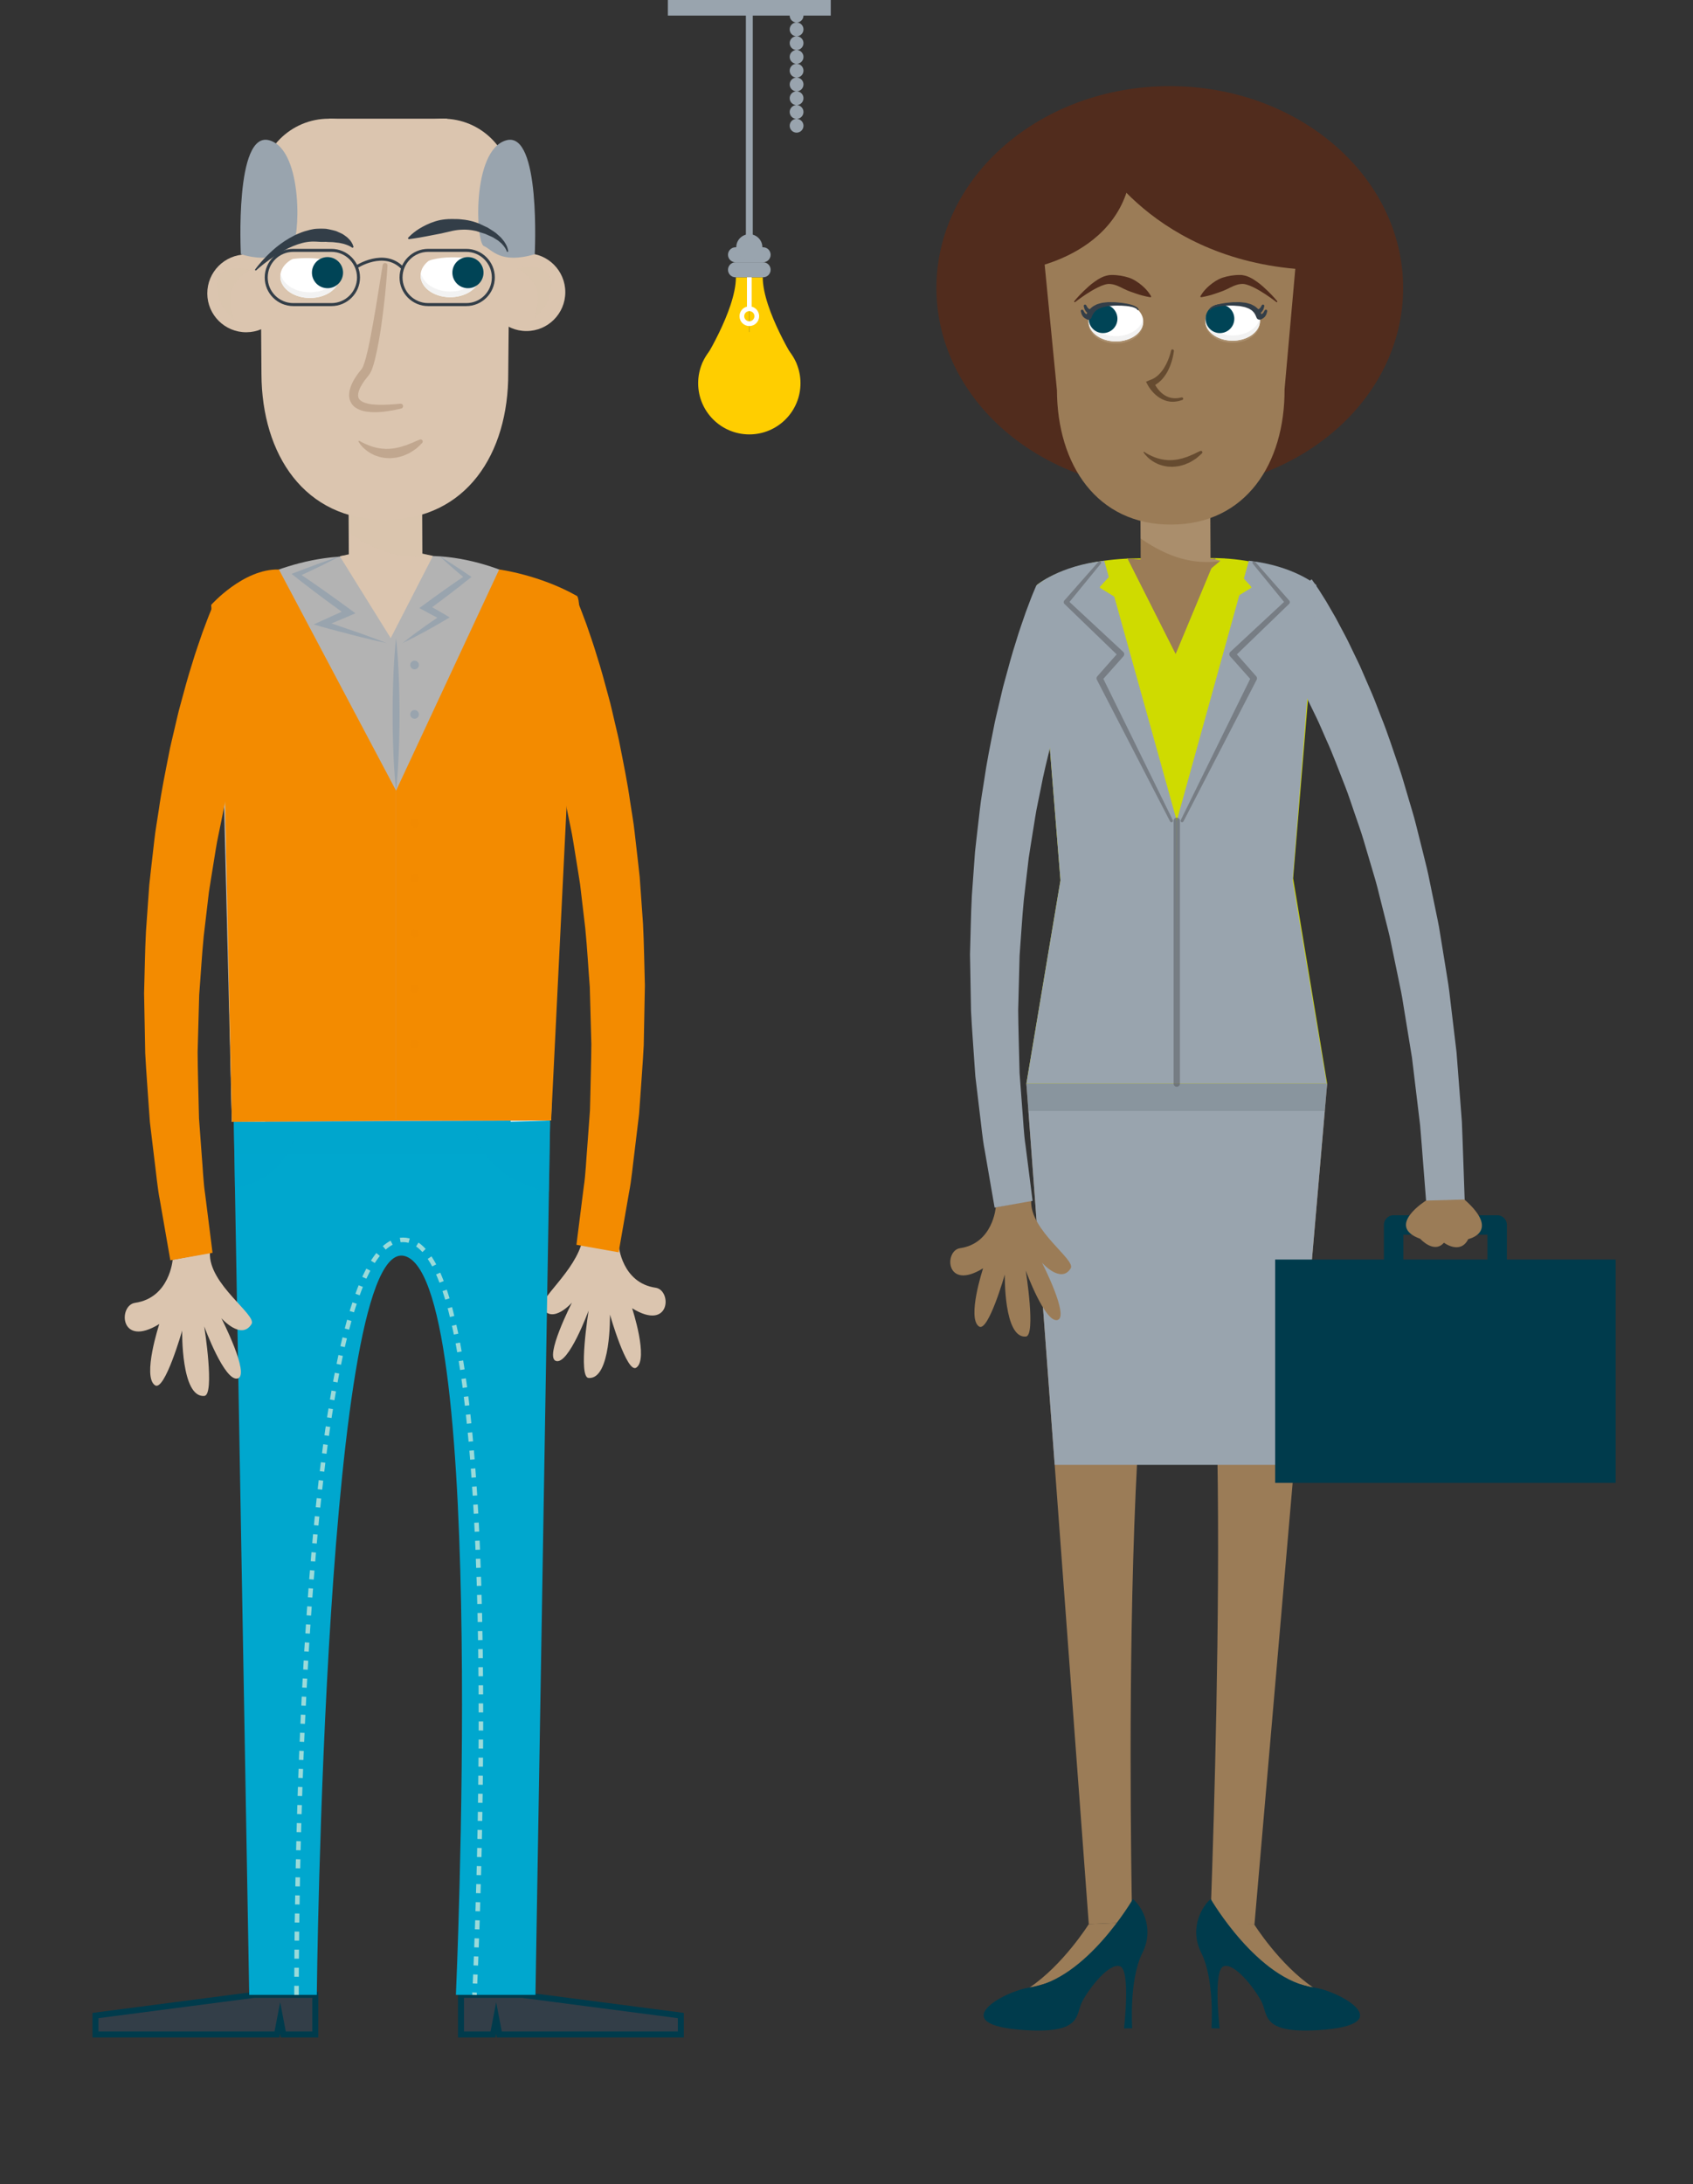 <?xml version="1.0" encoding="utf-8"?>
<!-- Generator: Adobe Illustrator 16.0.0, SVG Export Plug-In . SVG Version: 6.00 Build 0)  -->
<!DOCTYPE svg PUBLIC "-//W3C//DTD SVG 1.1//EN" "http://www.w3.org/Graphics/SVG/1.1/DTD/svg11.dtd">
<svg version="1.1" id="Layer_1" xmlns="http://www.w3.org/2000/svg" xmlns:xlink="http://www.w3.org/1999/xlink" x="0px" y="0px"
	 width="245.987px" height="317.259px" viewBox="0 0 245.987 317.259" enable-background="new 0 0 245.987 317.259"
	 xml:space="preserve">
<rect x="0" y="0" width="245.987" height="317.259" fill="#333333" stroke="none"/>
<path fill="#9B7C57" d="M158.197,279.482l-9.067-122.091h43.703L182.27,279.519h-6.429c0,0,3.97-98.749-2.886-101.835
	c-10.871-5.212-8.451,101.523-8.451,101.523L158.197,279.482z"/>
<polygon fill="#99A4AE" points="188.042,212.771 192.832,157.392 149.129,157.392 153.242,212.771 "/>
<polygon opacity="0.15" fill="#333E48" points="192.708,161.367 192.804,156.836 149.16,156.836 149.261,161.367 "/>
<g>
	<path fill="#CFDB00" d="M192.832,157.392l-4.943-29.821l3.489-42.024c0,0-5.45-4.537-15.575-4.494l-10.439,0.046
		c-10.126,0.043-14.734,3.887-14.734,3.887l3.451,42.883l-4.952,29.524H192.832z"/>
</g>
<path fill="#9B7C57" d="M144.682,175.351c0,0-0.394,5.249-5.185,5.947c-2.361,0.342-2.134,6.298,3.343,2.921
	c0,0-2.388,7.259-0.589,8.452c1.339,0.888,3.744-7.548,3.744-7.548s-0.178,9.293,3.055,9.013c1.494-0.129-0.013-9.591-0.013-9.591
	s2.828,7.719,4.633,7.179c1.719-0.515-2.264-8.309-2.264-8.309s2.743,3.11,4.159,0.812c0.784-1.275-5.95-5.489-5.739-9.844
	L144.682,175.351z"/>
<g>
	<path fill="#99A4AE" d="M159.234,89.053c0,0-0.137,0.29-0.395,0.834c-0.232,0.476-0.588,1.331-1.039,2.379
		c-0.417,1.085-0.968,2.378-1.499,3.928c-0.572,1.527-1.135,3.291-1.748,5.22c-0.327,0.956-0.577,1.986-0.886,3.034
		c-0.286,1.056-0.633,2.133-0.888,3.271c-0.551,2.264-1.16,4.647-1.625,7.154c-0.24,1.252-0.542,2.514-0.742,3.812
		c-0.208,1.297-0.418,2.61-0.631,3.934c-0.104,0.663-0.208,1.328-0.312,1.995c-0.078,0.672-0.157,1.345-0.235,2.019
		c-0.158,1.351-0.316,2.706-0.474,4.062c-0.265,2.717-0.408,5.446-0.617,8.131c-0.07,2.692-0.139,5.343-0.205,7.907
		c0.019,2.566,0.111,5.049,0.158,7.406c0.016,0.589,0.03,1.17,0.046,1.742c0.043,0.571,0.085,1.134,0.127,1.687
		c0.083,1.106,0.163,2.176,0.24,3.202c0.175,2.051,0.239,3.943,0.497,5.599c0.212,1.661,0.397,3.11,0.549,4.303
		c0.304,2.389,0.478,3.753,0.478,3.753l-5.52,0.979c0,0-0.241-1.397-0.664-3.842c-0.211-1.224-0.467-2.71-0.762-4.414
		c-0.339-1.699-0.495-3.647-0.769-5.761c-0.126-1.058-0.258-2.16-0.394-3.302c-0.068-0.571-0.137-1.151-0.207-1.741
		c-0.042-0.592-0.085-1.193-0.128-1.802c-0.158-2.438-0.366-5.012-0.502-7.678c-0.049-2.672-0.099-5.433-0.149-8.237
		c0.091-2.805,0.117-5.661,0.269-8.514c0.103-1.425,0.206-2.851,0.308-4.27c0.052-0.711,0.103-1.42,0.154-2.127
		c0.079-0.704,0.157-1.406,0.235-2.106c0.161-1.399,0.322-2.789,0.48-4.161c0.152-1.374,0.408-2.718,0.603-4.048
		c0.376-2.663,0.906-5.213,1.385-7.637c0.219-1.217,0.534-2.381,0.79-3.518c0.279-1.132,0.499-2.235,0.802-3.277
		c0.563-2.093,1.086-4.013,1.632-5.701c0.5-1.694,1.045-3.162,1.455-4.376c0.46-1.22,0.801-2.154,1.108-2.872
		c0.275-0.651,0.421-0.999,0.421-0.999L159.234,89.053z"/>
</g>
<g>
	<path fill="#99A4AE" d="M190.583,84.145c0,0,0.23,0.331,0.664,0.952c0.113,0.167,0.239,0.354,0.378,0.559
		c0.12,0.19,0.25,0.397,0.391,0.621c0.273,0.447,0.624,0.962,0.945,1.539c0.334,0.577,0.704,1.216,1.105,1.91
		c0.373,0.701,0.776,1.459,1.207,2.269c0.443,0.806,0.854,1.681,1.296,2.6c0.43,0.923,0.937,1.875,1.361,2.902
		c0.442,1.02,0.903,2.083,1.381,3.183c0.476,1.1,0.89,2.261,1.358,3.44c0.96,2.353,1.76,4.895,2.662,7.498
		c0.449,1.303,0.803,2.654,1.217,4.007c0.387,1.359,0.837,2.721,1.181,4.118c0.35,1.396,0.703,2.802,1.057,4.215
		c0.363,1.409,0.71,2.827,0.983,4.26c0.294,1.428,0.589,2.855,0.882,4.277c0.143,0.711,0.301,1.418,0.429,2.128
		c0.116,0.712,0.232,1.421,0.347,2.128c0.23,1.413,0.458,2.814,0.683,4.199c0.235,1.384,0.449,2.752,0.589,4.105
		c0.322,2.701,0.634,5.312,0.93,7.789c0.191,2.482,0.372,4.829,0.539,6.995c0.083,1.083,0.163,2.12,0.238,3.106
		c0.038,0.988,0.074,1.926,0.108,2.807c0.062,1.761,0.115,3.296,0.16,4.56c0.088,2.527,0.139,3.971,0.139,3.971l-5.602,0.2
		c0,0-0.11-1.41-0.304-3.878c-0.096-1.233-0.213-2.731-0.348-4.449c-0.07-0.858-0.145-1.771-0.224-2.733
		c-0.115-0.959-0.237-1.967-0.363-3.018c-0.253-2.102-0.527-4.378-0.817-6.785c-0.391-2.39-0.802-4.909-1.229-7.516
		c-0.191-1.307-0.456-2.621-0.742-3.947c-0.275-1.328-0.553-2.672-0.834-4.026c-0.141-0.677-0.281-1.356-0.421-2.038
		c-0.153-0.679-0.336-1.352-0.502-2.03c-0.341-1.354-0.683-2.714-1.025-4.073c-0.32-1.365-0.712-2.709-1.119-4.041
		c-0.396-1.335-0.791-2.665-1.182-3.984c-0.385-1.32-0.872-2.593-1.294-3.87c-0.449-1.268-0.838-2.54-1.317-3.752
		c-0.961-2.422-1.816-4.795-2.812-6.953c-0.486-1.084-0.919-2.16-1.407-3.161c-0.487-1.002-0.957-1.969-1.408-2.897
		c-0.434-0.939-0.936-1.781-1.366-2.613c-0.441-0.824-0.852-1.611-1.282-2.314c-0.418-0.711-0.81-1.377-1.171-1.993
		c-0.379-0.594-0.728-1.14-1.042-1.633c-0.309-0.504-0.61-0.898-0.858-1.271c-0.125-0.183-0.242-0.351-0.348-0.506
		c-0.098-0.132-0.188-0.251-0.267-0.358c-0.29-0.398-0.542-0.711-0.542-0.711L190.583,84.145z"/>
</g>
<path fill="#99A4AE" d="M160.445,81.445l10.536,37.776l0.029,38.17h-21.88l4.952-29.524l-3.451-42.883
	C150.63,84.984,153.876,82.188,160.445,81.445z"/>
<path fill="#99A4AE" d="M181.452,81.445l-10.471,37.776l-0.094,38.17h21.88l-4.951-29.524l3.451-42.883
	C191.266,84.984,188.02,82.188,181.452,81.445z"/>
<line opacity="0.5" fill="none" stroke="#55565A" stroke-width="0.92" stroke-linecap="round" stroke-linejoin="round" stroke-miterlimit="10" x1="170.98" y1="119.222" x2="170.98" y2="157.392"/>
<polygon fill="#9B7C57" points="163.792,81.105 170.812,95.023 176.612,81.105 170.812,81.715 "/>
<polygon fill="#CFDB00" points="163.792,81.105 159.775,85.331 166.212,89.093 164.405,90.033 170.812,95.023 "/>
<path fill="none" stroke="#CFDB00" stroke-width="0.434" stroke-linecap="round" stroke-linejoin="round" stroke-miterlimit="10" d="
	M163.374,81.797c-0.022-0.045-0.034-0.068-0.034-0.068l-3.27,3.539l6.143,3.825l-1.808,0.94l5.56,4.511"/>
<polygon fill="#CFDB00" points="177.831,81.105 181.847,85.331 175.41,89.093 177.218,90.033 170.812,95.023 "/>
<path fill="none" stroke="#CFDB00" stroke-width="0.434" stroke-linecap="round" stroke-linejoin="round" stroke-miterlimit="10" d="
	M178.249,81.797c0.022-0.045,0.034-0.068,0.034-0.068l3.271,3.539l-6.144,3.825l1.808,0.94l-5.56,4.511"/>
<g opacity="0.5">
	<path fill="#55565A" d="M159.941,81.869l-4.763,5.826l-0.027-0.488l8.051,7.482c0.182,0.169,0.192,0.454,0.028,0.64l-3.116,3.502
		l0.065-0.503l10.222,20.796c0.053,0.107,0.008,0.237-0.099,0.29c-0.106,0.053-0.234,0.01-0.289-0.095l-10.642-20.585
		c-0.087-0.167-0.057-0.365,0.061-0.499l0.004-0.004l3.104-3.514l0.028,0.64l-7.906-7.635l-0.007-0.007
		c-0.134-0.13-0.142-0.342-0.02-0.48l4.974-5.647c0.079-0.09,0.216-0.098,0.306-0.02C160.004,81.646,160.015,81.779,159.941,81.869z
		"/>
</g>
<g opacity="0.5">
	<path fill="#55565A" d="M182.351,81.588l4.975,5.647c0.123,0.14,0.114,0.352-0.019,0.48l-0.008,0.007l-7.906,7.635l0.028-0.64
		l3.104,3.514l0.003,0.004c0.125,0.142,0.143,0.341,0.062,0.499l-10.643,20.585c-0.055,0.106-0.186,0.147-0.292,0.093
		c-0.105-0.055-0.146-0.183-0.095-0.288l10.222-20.796l0.065,0.503l-3.116-3.502c-0.167-0.185-0.151-0.471,0.028-0.64l8.051-7.482
		l-0.026,0.488l-4.763-5.826c-0.076-0.093-0.062-0.229,0.031-0.306C182.142,81.49,182.274,81.501,182.351,81.588z"/>
</g>
<path fill="#9B7C57" d="M158.197,279.482c0,0-3.701,5.906-8.607,9.208c0,0,11.976-2.284,14.914-9.483L158.197,279.482z"/>
<path fill="#003B4C" d="M164.605,275.838c0,0-6.782,11.721-15.016,12.853c-3.683,0.507-12.606,5.429-0.653,6.183
	c8.442,0.531,7.282-2.261,8.337-4.219c1.055-1.959,3.917-5.622,5.474-5.046c1.557,0.575,0.572,9.02,0.572,9.02l1.184-0.029
	c0,0-0.484-7.011,1.474-10.928C167.937,279.753,165.51,276.507,164.605,275.838z"/>
<path fill="#9B7C57" d="M182.208,279.482c0,0,3.701,5.906,8.607,9.208c0,0-11.975-2.284-14.914-9.483L182.208,279.482z"/>
<path fill="#003B4C" d="M175.921,275.838c0,0,6.783,11.721,15.017,12.853c3.683,0.507,12.606,5.429,0.653,6.183
	c-8.442,0.531-7.282-2.261-8.337-4.219c-1.055-1.959-3.918-5.622-5.475-5.046c-1.557,0.575-0.572,9.02-0.572,9.02l-1.184-0.029
	c0,0,0.484-7.011-1.474-10.928C172.59,279.753,175.017,276.507,175.921,275.838z"/>
<rect x="185.275" y="182.948" fill="#003B4C" width="49.472" height="32.437"/>
<rect x="202.49" y="177.924" fill="none" stroke="#003B4C" stroke-width="2.825" stroke-linejoin="round" stroke-miterlimit="10" width="15.044" height="9.023"/>
<path fill="#9B7C57" d="M207.191,174.383c0,0-5.94,3.706-0.841,5.55c0,0,2.003,2.233,3.45,0.57c0,0,2.375,1.789,3.532-0.525
	c0,0,4.816-1.021-0.555-5.749L207.191,174.383z"/>
<ellipse fill="#512C1D" cx="169.965" cy="41.829" rx="33.906" ry="29.317"/>
<path fill="#9B7C57" d="M167.747,84.112c0.884-0.772,2.077-1.265,3.59-1.265c1.292,0,2.351,0.361,3.184,0.946l2.811-2.351
	l-1.453-0.315l-0.054-12.579l-10.12,5.354l0.032,7.321l-1.238,0.276L167.747,84.112z"/>
<path opacity="0.25" fill="#DBC5AF" d="M165.819,78.286c3.944,2.669,7.478,3.754,11.5,3.214l0.013-0.057l-1.453-0.315l-0.054-12.579
	l-10.12,5.354l0.02,4.324C165.758,78.248,165.787,78.263,165.819,78.286z"/>
<path fill="#9B7C57" d="M150.373,24.021l3.196,32.652c0.044,10.822,5.801,19.57,16.622,19.523
	c10.816-0.046,16.498-8.845,16.452-19.664l2.915-32.68L150.373,24.021z"/>
<g>
	<path fill="#333E48" d="M159.197,45.726c0,0-0.035,0.004-0.095,0.01c-0.077,0.009-0.181,0.013-0.29,0.003
		c-0.223-0.011-0.54-0.086-0.791-0.277c-0.127-0.096-0.24-0.197-0.305-0.324c-0.079-0.116-0.143-0.224-0.161-0.326
		c-0.053-0.195-0.087-0.326-0.087-0.326c-0.028-0.104,0.033-0.209,0.136-0.237c0.085-0.022,0.175,0.017,0.217,0.09l0.028,0.049
		c0,0,0.051,0.089,0.128,0.223c0.028,0.073,0.093,0.126,0.156,0.181c0.053,0.067,0.134,0.099,0.208,0.129
		c0.149,0.061,0.319,0.056,0.447,0.026c0.067-0.011,0.109-0.027,0.135-0.038c0.041-0.015,0.063-0.022,0.063-0.022l0.016-0.006
		c0.228-0.083,0.479,0.035,0.562,0.263c0.082,0.228-0.035,0.479-0.263,0.562C159.269,45.715,159.231,45.723,159.197,45.726z"/>
</g>
<g>
	<path fill="#333E48" d="M158.772,46.467c0,0-0.034,0.003-0.094,0.009c-0.076,0.009-0.18,0.013-0.29,0.003
		c-0.223-0.011-0.54-0.086-0.791-0.277c-0.127-0.096-0.24-0.197-0.305-0.324c-0.079-0.116-0.144-0.224-0.16-0.326
		c-0.053-0.195-0.088-0.326-0.088-0.326c-0.028-0.103,0.033-0.209,0.136-0.236c0.086-0.023,0.175,0.016,0.217,0.089l0.028,0.049
		c0,0,0.051,0.089,0.128,0.223c0.028,0.073,0.093,0.126,0.156,0.181c0.053,0.067,0.134,0.099,0.208,0.129
		c0.149,0.061,0.319,0.056,0.447,0.026c0.067-0.011,0.109-0.027,0.135-0.038c0.041-0.015,0.064-0.022,0.064-0.022l0.016-0.006
		c0.228-0.083,0.479,0.035,0.562,0.263s-0.035,0.479-0.263,0.562C158.845,46.455,158.808,46.463,158.772,46.467z"/>
</g>
<path opacity="0.25" fill="#DBC5AF" d="M165.355,45.311c-1.29-1.291-3.774-1.579-5.548-0.644c-1.778,0.938-2.176,2.741-0.888,4.032
	c1.291,1.293,3.774,1.578,5.552,0.645C166.247,48.404,166.644,46.601,165.355,45.311z"/>
<path fill="#FFFFFF" d="M165.355,45.006c-1.292-1.291-3.773-1.579-5.555-0.645c-1.774,0.937-2.169,2.743-0.881,4.031
	c1.291,1.293,3.771,1.582,5.547,0.646C166.246,48.103,166.643,46.297,165.355,45.006z"/>
<path fill="#9B7C57" d="M158.894,44.487c0,0,4.595-0.887,7.299,0.723l-1.997-2.001l-3.59-0.299L158.894,44.487z"/>
<path fill="#F2F2F2" d="M164.462,48.273c-1.774,0.939-4.259,0.651-5.549-0.643c-0.405-0.406-0.625-0.866-0.706-1.334
	c-0.139,0.717,0.083,1.466,0.712,2.096c1.291,1.293,3.771,1.582,5.547,0.646c1.219-0.644,1.769-1.689,1.593-2.703
	C165.916,47.088,165.374,47.796,164.462,48.273z"/>
<path fill="#9B7C57" d="M175.405,43.688c0,0,4.595-1.22,7.299,0.994l-1.997-2.754l-3.587-0.411L175.405,43.688z"/>
<path opacity="0.25" fill="#DBC5AF" d="M175.877,45.206c1.29-1.29,3.774-1.579,5.548-0.644c1.778,0.938,2.176,2.742,0.888,4.033
	c-1.291,1.293-3.775,1.578-5.552,0.644C174.985,48.301,174.589,46.496,175.877,45.206z"/>
<g>
	<path fill="#333E48" d="M182.173,44.884c0,0,0.023,0.008,0.064,0.022c0.025,0.011,0.067,0.027,0.135,0.038
		c0.128,0.029,0.298,0.034,0.447-0.026c0.074-0.03,0.155-0.062,0.208-0.129c0.062-0.055,0.128-0.107,0.156-0.181
		c0.077-0.134,0.129-0.223,0.129-0.223l0.028-0.049c0.054-0.092,0.172-0.124,0.264-0.07c0.078,0.045,0.112,0.136,0.09,0.218
		c0,0-0.035,0.131-0.088,0.326c-0.017,0.103-0.082,0.21-0.16,0.326c-0.066,0.127-0.178,0.229-0.305,0.324
		c-0.252,0.191-0.568,0.267-0.791,0.277c-0.11,0.01-0.214,0.006-0.29-0.003c-0.061-0.006-0.095-0.01-0.095-0.01
		c-0.241-0.023-0.417-0.238-0.393-0.479c0.024-0.24,0.239-0.416,0.479-0.393c0.037,0.004,0.071,0.012,0.104,0.023L182.173,44.884z"
		/>
</g>
<g>
	<path fill="#333E48" d="M182.597,45.624c0,0,0.023,0.008,0.064,0.022c0.025,0.011,0.067,0.027,0.135,0.038
		c0.128,0.029,0.298,0.034,0.447-0.026c0.074-0.03,0.155-0.062,0.208-0.129c0.062-0.055,0.128-0.107,0.156-0.181
		c0.077-0.134,0.129-0.223,0.129-0.223l0.028-0.048c0.053-0.093,0.172-0.124,0.264-0.071c0.077,0.045,0.112,0.136,0.09,0.218
		c0,0-0.035,0.131-0.088,0.326c-0.017,0.103-0.082,0.21-0.161,0.326c-0.065,0.127-0.178,0.229-0.305,0.324
		c-0.252,0.191-0.568,0.267-0.792,0.277c-0.109,0.01-0.213,0.006-0.29-0.003c-0.06-0.006-0.094-0.009-0.094-0.009
		c-0.241-0.024-0.417-0.239-0.393-0.48c0.024-0.24,0.239-0.416,0.479-0.393c0.037,0.004,0.071,0.012,0.104,0.023L182.597,45.624z"/>
</g>
<path fill="#FFFFFF" d="M175.877,44.901c1.292-1.29,3.773-1.579,5.555-0.645c1.773,0.937,2.169,2.743,0.881,4.031
	c-1.291,1.293-3.772,1.582-5.548,0.646C174.987,47.998,174.59,46.192,175.877,44.901z"/>
<path fill="#9B7C57" d="M182.338,44.383c0,0-4.595-0.887-7.3,0.723l1.997-2l3.59-0.3L182.338,44.383z"/>
<path fill="#F2F2F2" d="M176.77,48.17c1.774,0.939,4.259,0.65,5.549-0.643c0.405-0.407,0.625-0.866,0.706-1.334
	c0.139,0.716-0.083,1.466-0.712,2.095c-1.291,1.293-3.772,1.582-5.548,0.646c-1.22-0.644-1.769-1.688-1.594-2.703
	C175.316,46.983,175.858,47.691,176.77,48.17z"/>
<path fill="#004456" d="M161.959,45.071c-0.677-0.928-1.977-1.138-2.909-0.463c-0.936,0.674-1.143,1.981-0.466,2.913
	c0.676,0.933,1.979,1.138,2.912,0.463C162.429,47.31,162.641,46.005,161.959,45.071z"/>
<path fill="#004456" d="M178.942,45.071c-0.677-0.928-1.977-1.138-2.91-0.463c-0.935,0.674-1.143,1.981-0.466,2.913
	c0.677,0.933,1.98,1.138,2.912,0.463C179.412,47.31,179.624,46.005,178.942,45.071z"/>
<g>
	<path fill="#512C1D" d="M174.417,43.029c0,0,0.407-0.813,1.374-1.605c0.48-0.396,1.08-0.83,1.836-1.091
		c0.762-0.244,1.626-0.404,2.563-0.393c0.446-0.008,1.034,0.17,1.354,0.329c0.436,0.206,0.758,0.422,1.083,0.649
		c0.637,0.45,1.149,0.942,1.585,1.359c0.867,0.843,1.362,1.473,1.362,1.473c0.03,0.037,0.024,0.093-0.013,0.123
		c-0.032,0.025-0.078,0.024-0.108,0.001c0,0-0.627-0.49-1.605-1.145c-0.49-0.323-1.078-0.679-1.713-0.993
		c-0.312-0.153-0.667-0.302-0.956-0.384c-0.405-0.12-0.601-0.134-0.951-0.092c-0.651,0.072-1.316,0.419-1.925,0.726
		c-0.618,0.301-1.249,0.507-1.804,0.69c-1.1,0.379-1.979,0.493-1.979,0.493c-0.054,0.007-0.103-0.031-0.11-0.085
		C174.405,43.066,174.408,43.046,174.417,43.029z"/>
</g>
<g>
	<path fill="#512C1D" d="M167.143,43.171c0,0-0.879-0.114-1.979-0.493c-0.555-0.184-1.186-0.39-1.804-0.69
		c-0.609-0.307-1.274-0.653-1.926-0.726c-0.35-0.042-0.545-0.028-0.951,0.092c-0.288,0.082-0.643,0.23-0.955,0.384
		c-0.635,0.314-1.224,0.67-1.714,0.993c-0.978,0.654-1.605,1.145-1.605,1.145c-0.038,0.029-0.093,0.022-0.123-0.016
		c-0.025-0.032-0.023-0.078,0.001-0.108c0,0,0.496-0.63,1.362-1.473c0.436-0.417,0.948-0.909,1.585-1.359
		c0.324-0.228,0.646-0.443,1.083-0.649c0.32-0.159,0.908-0.337,1.354-0.329c0.937-0.012,1.801,0.148,2.562,0.393
		c0.757,0.261,1.356,0.695,1.836,1.091c0.967,0.792,1.374,1.605,1.374,1.605c0.024,0.049,0.005,0.107-0.043,0.132
		C167.182,43.17,167.162,43.174,167.143,43.171z"/>
</g>
<g>
	<path fill="#333E48" d="M175.72,44.94c0,0,0.002-0.025,0.049-0.101c0.044-0.08,0.115-0.13,0.21-0.214
		c0.198-0.134,0.501-0.285,0.878-0.381c0.376-0.117,0.822-0.182,1.3-0.252c0.239-0.023,0.487-0.047,0.738-0.071
		c0.25-0.035,0.531-0.018,0.772-0.027c0.255,0,0.5-0.021,0.771,0.023c0.263,0.04,0.531,0.039,0.778,0.116
		c0.245,0.084,0.495,0.113,0.711,0.241c0.219,0.112,0.433,0.212,0.597,0.37c0.182,0.133,0.313,0.289,0.424,0.435
		c0.125,0.14,0.179,0.277,0.25,0.385c0.115,0.209,0.168,0.32,0.168,0.32l0.012,0.025c0.102,0.217,0.01,0.477-0.208,0.578
		c-0.217,0.103-0.476,0.01-0.579-0.207c-0.005-0.01-0.009-0.021-0.013-0.031c0,0-0.046-0.122-0.13-0.308
		c-0.046-0.08-0.082-0.203-0.161-0.299c-0.068-0.107-0.148-0.226-0.27-0.327c-0.099-0.123-0.258-0.207-0.417-0.309
		c-0.15-0.115-0.369-0.154-0.563-0.243c-0.201-0.086-0.432-0.099-0.656-0.156c-0.219-0.062-0.483-0.063-0.733-0.084
		c-0.264-0.012-0.491-0.05-0.738-0.036c-0.246,0.004-0.488,0.007-0.722,0.01c-0.464,0.029-0.902,0.056-1.261,0.137
		c-0.367,0.061-0.647,0.177-0.825,0.274c-0.074,0.054-0.151,0.107-0.164,0.133c-0.025,0.021-0.038,0.058-0.038,0.058
		c-0.017,0.051-0.07,0.077-0.121,0.061c-0.042-0.014-0.068-0.055-0.065-0.098L175.72,44.94z"/>
</g>
<g>
	<path fill="#333E48" d="M165.257,45c0,0-0.012-0.037-0.039-0.058c-0.012-0.025-0.089-0.079-0.164-0.133
		c-0.178-0.098-0.458-0.214-0.825-0.274c-0.358-0.081-0.797-0.107-1.261-0.137c-0.234-0.003-0.476-0.006-0.722-0.01
		c-0.247-0.014-0.473,0.024-0.737,0.036c-0.25,0.021-0.515,0.021-0.733,0.084c-0.225,0.058-0.456,0.07-0.656,0.156
		c-0.195,0.089-0.414,0.128-0.564,0.243c-0.159,0.102-0.317,0.186-0.417,0.309c-0.121,0.102-0.202,0.22-0.27,0.327
		c-0.079,0.096-0.114,0.219-0.161,0.299c-0.083,0.186-0.129,0.308-0.129,0.308c-0.085,0.225-0.336,0.337-0.561,0.252
		c-0.225-0.085-0.337-0.336-0.252-0.561c0.004-0.01,0.008-0.021,0.013-0.03l0.012-0.026c0,0,0.052-0.111,0.168-0.32
		c0.072-0.107,0.126-0.245,0.251-0.385c0.111-0.146,0.242-0.302,0.424-0.435c0.164-0.158,0.377-0.258,0.597-0.37
		c0.216-0.128,0.466-0.157,0.711-0.241c0.247-0.077,0.515-0.076,0.778-0.116c0.271-0.045,0.516-0.023,0.771-0.023
		c0.242,0.01,0.521-0.008,0.772,0.027c0.251,0.024,0.499,0.048,0.739,0.071c0.478,0.07,0.924,0.135,1.3,0.252
		c0.377,0.096,0.681,0.247,0.878,0.381c0.096,0.084,0.167,0.134,0.21,0.214c0.048,0.075,0.05,0.101,0.05,0.101l0.001,0.022
		c0.004,0.053-0.035,0.099-0.088,0.103C165.311,45.068,165.271,45.041,165.257,45z"/>
</g>
<g>
	<path fill="#664B30" d="M170.565,50.984c-0.135,1.017-0.421,2.001-0.902,2.933c-0.13,0.227-0.255,0.46-0.417,0.673
		c-0.146,0.223-0.333,0.42-0.512,0.624c-0.203,0.184-0.398,0.379-0.637,0.528c-0.222,0.173-0.485,0.279-0.738,0.409l0.281-0.662
		c0.064,0.162,0.169,0.368,0.276,0.543c0.107,0.183,0.229,0.356,0.36,0.522c0.263,0.33,0.573,0.62,0.924,0.842
		c0.174,0.117,0.364,0.198,0.558,0.279c0.199,0.055,0.399,0.131,0.611,0.142c0.21,0.037,0.424,0.026,0.64,0.017
		c0.217-0.008,0.429-0.071,0.647-0.103l0.04-0.006c0.105-0.016,0.203,0.058,0.218,0.162c0.015,0.098-0.047,0.188-0.14,0.214
		c-0.232,0.062-0.461,0.154-0.703,0.19c-0.243,0.039-0.488,0.076-0.739,0.061c-0.251,0.012-0.5-0.048-0.749-0.092
		c-0.243-0.069-0.486-0.146-0.712-0.263c-0.456-0.224-0.864-0.532-1.216-0.888c-0.176-0.179-0.341-0.368-0.491-0.569
		c-0.154-0.204-0.286-0.396-0.42-0.65l-0.234-0.441l0.515-0.222c0.195-0.083,0.406-0.138,0.588-0.258
		c0.197-0.095,0.366-0.239,0.546-0.37c0.162-0.155,0.335-0.302,0.479-0.482c0.156-0.168,0.286-0.365,0.421-0.555
		c0.51-0.789,0.879-1.708,1.094-2.643l0.002-0.01c0.026-0.111,0.138-0.182,0.25-0.156C170.512,50.778,170.58,50.88,170.565,50.984z"
		/>
</g>
<g>
	<path fill="#664B30" d="M166.252,65.635c0,0,0.117,0.083,0.329,0.209c0.208,0.131,0.519,0.295,0.896,0.454
		c0.375,0.166,0.823,0.317,1.309,0.415c0.241,0.058,0.494,0.086,0.751,0.104c0.253,0.045,0.518,0.005,0.776,0.014
		c0.259-0.026,0.519-0.049,0.773-0.089c0.249-0.07,0.503-0.102,0.742-0.172c0.235-0.084,0.466-0.156,0.688-0.223
		c0.215-0.09,0.418-0.176,0.606-0.255c0.386-0.142,0.686-0.322,0.909-0.424c0.221-0.107,0.355-0.161,0.355-0.161l0.021-0.008
		c0.11-0.044,0.235,0.009,0.279,0.119c0.033,0.081,0.012,0.171-0.046,0.229c0,0-0.103,0.104-0.297,0.274
		c-0.205,0.153-0.453,0.444-0.846,0.662c-0.19,0.12-0.395,0.253-0.624,0.374c-0.237,0.106-0.489,0.217-0.755,0.32
		c-0.27,0.094-0.562,0.162-0.855,0.231c-0.299,0.046-0.609,0.079-0.917,0.096c-0.31-0.024-0.622-0.004-0.921-0.072
		c-0.303-0.042-0.591-0.121-0.863-0.218c-0.278-0.076-0.521-0.222-0.756-0.329c-0.226-0.132-0.438-0.256-0.615-0.397
		c-0.366-0.264-0.613-0.549-0.786-0.74c-0.167-0.197-0.241-0.329-0.241-0.329c-0.019-0.029-0.009-0.068,0.021-0.087
		C166.205,65.62,166.233,65.622,166.252,65.635z"/>
</g>
<path fill="#512C1D" d="M148.503,39.199c0,0,16.369-2.025,15.996-17.069l-14.662,1.571L148.503,39.199z"/>
<path fill="#512C1D" d="M159.092,22.13c0,0,8.36,16.057,31.36,17.069l0.868-13.164c0,0,0.383-4.194-9.573-3.905
	C171.792,22.419,159.092,22.13,159.092,22.13z"/>
<path fill="#DBC5AF" d="M89.903,180.961c0,0,0.465,5.37,5.355,6.082c2.41,0.35,2.178,6.429-3.413,2.981c0,0,2.438,7.41,0.602,8.627
	c-1.367,0.906-3.822-7.704-3.822-7.704s0.182,9.486-3.118,9.199c-1.523-0.132,0.014-9.789,0.014-9.789s-2.886,7.878-4.729,7.327
	c-1.754-0.525,2.311-8.48,2.311-8.48s-2.801,3.175-4.245,0.827c-0.801-1.301,4.775-5.318,5.789-9.944L89.903,180.961z"/>
<g>
	<path fill="#F38B00" d="M83.588,86.57c0,0,0.154,0.367,0.444,1.057c0.326,0.763,0.685,1.75,1.169,3.038
		c0.431,1.282,1.004,2.833,1.53,4.622c0.575,1.783,1.125,3.809,1.716,6.018c0.319,1.101,0.55,2.265,0.843,3.459
		c0.268,1.199,0.599,2.428,0.829,3.711c0.503,2.558,1.058,5.248,1.451,8.057c0.205,1.402,0.473,2.82,0.631,4.27
		c0.166,1.447,0.333,2.912,0.502,4.389c0.081,0.737,0.163,1.479,0.245,2.222c0.053,0.745,0.106,1.493,0.16,2.242
		c0.106,1.497,0.213,3,0.319,4.503c0.157,3.007,0.18,6.02,0.273,8.977c-0.057,2.957-0.113,5.867-0.167,8.684
		c-0.146,2.811-0.369,5.522-0.539,8.094c-0.046,0.642-0.092,1.275-0.138,1.899c-0.075,0.621-0.148,1.233-0.22,1.835
		c-0.145,1.203-0.285,2.364-0.419,3.48c-0.291,2.227-0.458,4.28-0.818,6.07c-0.312,1.797-0.584,3.362-0.808,4.651
		c-0.448,2.576-0.705,4.049-0.705,4.049l-6.132-1.088c0,0,0.181-1.436,0.498-3.949c0.159-1.256,0.352-2.78,0.572-4.528
		c0.269-1.742,0.334-3.734,0.515-5.892c0.08-1.08,0.163-2.205,0.249-3.369c0.043-0.582,0.086-1.173,0.131-1.774
		c0.015-0.602,0.031-1.213,0.046-1.833c0.045-2.479,0.139-5.091,0.156-7.791c-0.074-2.698-0.149-5.485-0.227-8.318
		c-0.224-2.823-0.377-5.694-0.66-8.552c-0.168-1.425-0.336-2.851-0.504-4.27c-0.083-0.71-0.167-1.418-0.25-2.123
		c-0.111-0.702-0.222-1.401-0.332-2.099c-0.225-1.392-0.448-2.771-0.668-4.136c-0.212-1.365-0.532-2.692-0.785-4.008
		c-0.493-2.636-1.137-5.142-1.719-7.521c-0.27-1.196-0.636-2.328-0.938-3.438c-0.326-1.102-0.59-2.185-0.935-3.188
		c-0.646-2.025-1.241-3.879-1.843-5.482c-0.56-1.628-1.141-2.984-1.58-4.123c-0.475-1.1-0.85-1.997-1.092-2.491
		c-0.271-0.57-0.416-0.874-0.416-0.874L83.588,86.57z"/>
</g>
<polygon fill="#333E48" stroke="#003B4C" stroke-width="0.868" stroke-miterlimit="10" points="45.816,289.751 36.928,289.751 
	13.876,292.756 13.876,295.502 40.248,295.502 40.706,293.122 41.164,295.502 45.816,295.502 "/>
<polygon fill="#333E48" stroke="#003B4C" stroke-width="0.868" stroke-miterlimit="10" points="66.982,289.751 75.871,289.751 
	98.922,292.756 98.922,295.502 72.55,295.502 72.092,293.122 71.634,295.502 66.982,295.502 "/>
<path fill="#00A7CE" d="M36.211,289.751L33.936,161.14h46.022l-2.157,128.611H66.24c0,0,4.624-102.661-7.214-107.241
	C47.184,177.932,46.03,289.751,46.03,289.751H36.211z"/>
<polygon opacity="0.25" fill="#00A7CE" points="79.828,167.714 79.929,162.941 33.968,162.941 34.074,167.714 "/>
<path opacity="0.5" fill="#00A7CE" d="M34.137,172.487c0,0,8.035-0.595,8.951-9.546h-9.12L34.137,172.487z"/>
<path opacity="0.5" fill="#00A7CE" d="M79.929,162.941l-0.169,10.097c0,0-10.054-1.251-10.818-10.195L79.929,162.941z"/>
<path fill="none" stroke="#9BDAD9" stroke-width="0.657" stroke-miterlimit="10" stroke-dasharray="1.313" d="M43.087,289.751
	c0,0-0.46-109.664,15.474-109.664s10.38,109.664,10.38,109.664"/>
<g>
	<path fill="#B3B3B3" d="M80.077,162.742l1.372-75.315c0,0-8.76-6.725-19.423-6.679l-10.993,0.048
		c-10.664,0.046-19.224,6.306-19.224,6.306l1.878,75.84L80.077,162.742z"/>
</g>
<path fill="#DBC5AF" d="M49.377,80.805l7.392,11.885l6.108-11.885C62.877,80.805,53.308,80.039,49.377,80.805z"/>
<path fill="#DBC5AF" d="M25.086,182.974c0,0-0.416,5.528-5.46,6.263c-2.486,0.361-2.247,6.633,3.521,3.076
	c0,0-2.515,7.645-0.621,8.901c1.411,0.935,3.943-7.948,3.943-7.948s-0.187,9.786,3.216,9.491c1.572-0.137-0.013-10.101-0.013-10.101
	s2.978,8.129,4.878,7.561c1.81-0.543-2.384-8.75-2.384-8.75s2.889,3.275,4.38,0.854c0.826-1.342-6.266-5.779-6.044-10.365
	L25.086,182.974z"/>
<polygon fill="#DBC5AF" points="62.891,80.745 61.361,80.412 61.304,67.166 50.647,72.804 50.68,80.514 49.377,80.805 53.75,84.321 
	53.761,87.427 58.5,87.394 58.323,85.382 59.209,83.823 "/>
<path opacity="0.25" fill="#DBC5AF" d="M50.767,77.42c4.153,2.811,7.875,3.953,12.11,3.385l0.014-0.06l-1.53-0.333l-0.057-13.246
	l-10.657,5.638l0.021,4.554C50.702,77.38,50.732,77.395,50.767,77.42z"/>
<polygon fill="#CCE9F2" points="33.687,162.941 32.302,97.931 38.527,162.941 "/>
<polygon fill="#CCE9F2" points="80.077,162.742 81.449,97.931 74.188,162.941 "/>
<g>
	<path fill="#99A4AE" d="M49.376,80.804c-1.008,0.54-2.037,1.028-3.056,1.541c-1.024,0.502-2.062,0.971-3.092,1.458l0.072-0.627
		c1.301,0.86,2.573,1.76,3.85,2.651c1.263,0.912,2.54,1.805,3.789,2.735l0.697,0.52l-0.792,0.34
		c-1.262,0.542-2.526,1.078-3.799,1.595l-0.049-0.841c1.539,0.482,3.058,1.034,4.587,1.548c0.766,0.255,1.523,0.535,2.281,0.816
		c0.758,0.278,1.517,0.557,2.269,0.858c-0.793-0.163-1.579-0.352-2.365-0.538c-0.787-0.185-1.573-0.37-2.352-0.581
		c-1.559-0.417-3.129-0.796-4.679-1.245l-1.149-0.332l1.1-0.509c1.247-0.576,2.502-1.133,3.76-1.685l-0.095,0.859
		c-1.271-0.901-2.514-1.841-3.771-2.761c-1.242-0.94-2.49-1.873-3.709-2.846l-0.511-0.407l0.583-0.22
		c1.066-0.4,2.125-0.82,3.198-1.207C47.221,81.553,48.288,81.153,49.376,80.804z"/>
</g>
<g>
	<path fill="#99A4AE" d="M63.899,80.804c0.725,0.426,1.42,0.891,2.128,1.339c0.706,0.451,1.396,0.923,2.086,1.394l0.385,0.263
		l-0.389,0.314c-1.942,1.568-3.937,3.066-5.944,4.548l-0.055-0.845c0.851,0.483,1.71,0.953,2.55,1.457l0.672,0.403l-0.65,0.387
		c-1.005,0.597-2.022,1.175-3.05,1.734c-1.027,0.562-2.073,1.094-3.134,1.601c0.919-0.734,1.853-1.443,2.806-2.123
		c0.951-0.682,1.915-1.346,2.89-1.989l0.022,0.79c-0.874-0.441-1.729-0.918-2.592-1.38l-0.698-0.374l0.643-0.471
		c2.012-1.474,4.037-2.932,6.113-4.318l-0.003,0.577c-0.642-0.536-1.285-1.07-1.912-1.626
		C65.145,81.927,64.507,81.385,63.899,80.804z"/>
</g>
<path fill="#F38B00" d="M40.525,82.72c0.814,1.537,17.023,32.123,17.023,32.123v47.934l-23.861,0.165l-1.025-48.099l-1.978-26.981
	C30.684,87.861,35.36,82.582,40.525,82.72z"/>
<g>
	<path fill="#F38B00" d="M40.662,92.211c0,0-0.145,0.305-0.415,0.875c-0.243,0.493-0.618,1.391-1.092,2.49
		c-0.439,1.139-1.02,2.495-1.58,4.123c-0.603,1.604-1.197,3.457-1.843,5.482c-0.345,1.005-0.609,2.087-0.935,3.188
		c-0.302,1.11-0.668,2.241-0.938,3.438c-0.583,2.38-1.226,4.885-1.719,7.521c-0.253,1.315-0.573,2.643-0.785,4.007
		c-0.22,1.364-0.443,2.745-0.668,4.137c-0.11,0.696-0.221,1.396-0.332,2.098c-0.083,0.706-0.167,1.414-0.25,2.123
		c-0.167,1.42-0.336,2.845-0.504,4.271c-0.282,2.856-0.436,5.728-0.66,8.551c-0.078,2.833-0.153,5.621-0.227,8.318
		c0.016,2.7,0.11,5.312,0.156,7.791c0.016,0.62,0.031,1.231,0.046,1.834c0.044,0.601,0.088,1.191,0.131,1.773
		c0.085,1.164,0.168,2.289,0.248,3.369c0.181,2.158,0.246,4.149,0.515,5.892c0.221,1.748,0.414,3.272,0.572,4.528
		c0.316,2.514,0.498,3.95,0.498,3.95l-6.132,1.087c0,0-0.256-1.473-0.705-4.049c-0.225-1.289-0.496-2.854-0.809-4.651
		c-0.359-1.79-0.526-3.844-0.817-6.07c-0.134-1.115-0.274-2.277-0.419-3.48c-0.072-0.602-0.146-1.214-0.221-1.835
		c-0.045-0.624-0.091-1.258-0.138-1.899c-0.169-2.57-0.392-5.282-0.539-8.094c-0.054-2.816-0.11-5.727-0.167-8.684
		c0.093-2.957,0.117-5.969,0.273-8.977c0.106-1.503,0.213-3.006,0.319-4.503c0.053-0.749,0.107-1.497,0.16-2.242
		c0.082-0.743,0.163-1.483,0.244-2.222c0.169-1.477,0.336-2.941,0.502-4.389c0.159-1.449,0.427-2.866,0.631-4.27
		c0.394-2.809,0.949-5.499,1.452-8.057c0.229-1.283,0.56-2.512,0.829-3.711c0.293-1.194,0.524-2.358,0.842-3.459
		c0.591-2.209,1.141-4.234,1.716-6.018c0.526-1.788,1.1-3.339,1.53-4.621c0.485-1.289,0.843-2.275,1.169-3.039
		c0.29-0.688,0.444-1.057,0.444-1.057L40.662,92.211z"/>
</g>
<path fill="#F38B00" d="M72.526,82.72l-14.978,32.123v47.934l22.529-0.034l2.357-47.899c0,0,2.752-26.399,1.422-28.266
	C78.359,83.469,72.526,82.72,72.526,82.72z"/>
<g>
	<path fill="#99A4AE" d="M57.548,114.843c0,0-0.044-0.346-0.098-0.951c-0.043-0.606-0.134-1.472-0.191-2.51
		c-0.128-2.077-0.212-4.847-0.216-7.615c0.003-2.77,0.086-5.539,0.215-7.616c0.057-1.038,0.148-1.903,0.192-2.509
		c0.053-0.606,0.098-0.952,0.098-0.952s0.045,0.346,0.098,0.952c0.043,0.605,0.135,1.471,0.192,2.509
		c0.128,2.077,0.212,4.847,0.215,7.616c-0.004,2.769-0.089,5.538-0.216,7.615c-0.057,1.038-0.147,1.903-0.191,2.51
		C57.593,114.497,57.548,114.843,57.548,114.843z"/>
</g>
<circle fill="#99A4AE" cx="60.236" cy="96.59" r="0.631"/>
<circle fill="#99A4AE" cx="60.236" cy="103.766" r="0.631"/>
<circle opacity="0.5" fill="#F38B00" cx="60.236" cy="119.553" r="0.631"/>
<circle opacity="0.5" fill="#F38B00" cx="60.236" cy="127.578" r="0.631"/>
<circle opacity="0.5" fill="#F38B00" cx="60.236" cy="135.605" r="0.631"/>
<circle opacity="0.5" fill="#F38B00" cx="60.236" cy="143.631" r="0.631"/>
<circle opacity="0.5" fill="#F38B00" cx="60.236" cy="151.657" r="0.631"/>
<path fill="#DBC5AF" d="M41.415,42.588c0.015,3.12-2.505,5.659-5.62,5.673c-3.121,0.013-5.661-2.505-5.676-5.624
	c-0.011-3.12,2.505-5.66,5.626-5.675C38.863,36.95,41.401,39.467,41.415,42.588z"/>
<circle fill="#DBC5AF" cx="76.489" cy="42.438" r="5.647"/>
<path fill="#DBC5AF" d="M37.76,23.539l0.228,30.795c0.048,11.732,6.289,21.217,18.021,21.166
	c11.727-0.05,17.887-9.589,17.837-21.319l0.299-30.823L37.76,23.539z"/>
<path opacity="0.25" fill="#DBC5AF" d="M48.523,38.645c-1.397-1.399-4.091-1.712-6.015-0.698c-1.927,1.018-2.359,2.974-0.962,4.372
	c1.399,1.402,4.092,1.712,6.02,0.698C49.491,41.999,49.92,40.044,48.523,38.645z"/>
<path fill="#FFFFFF" d="M48.523,38.314c-1.4-1.399-4.09-1.712-6.022-0.698c-1.923,1.015-2.352,2.974-0.955,4.37
	c1.399,1.401,4.089,1.715,6.015,0.7C49.489,41.672,49.92,39.714,48.523,38.314z"/>
<path fill="#DBC5AF" d="M41.519,37.752c0,0,4.982-0.961,7.914,0.783l-2.165-2.169l-3.892-0.324L41.519,37.752z"/>
<path fill="#F2F2F2" d="M47.556,41.857c-1.923,1.018-4.618,0.706-6.017-0.697c-0.438-0.44-0.678-0.938-0.765-1.445
	c-0.151,0.776,0.091,1.589,0.772,2.271c1.399,1.401,4.089,1.715,6.015,0.7c1.322-0.697,1.918-1.831,1.728-2.931
	C49.132,40.571,48.543,41.34,47.556,41.857z"/>
<path fill="#DBC5AF" d="M61.414,36.886c0,0,4.982-1.322,7.914,1.078l-2.165-2.985l-3.889-0.445L61.414,36.886z"/>
<path opacity="0.25" fill="#DBC5AF" d="M75.199,39.006c0,0,4.813-1.25,4.907,2.064c0.095,3.32-2.428,5.107-2.428,5.107
	s0.938-3.319-0.018-4.853C76.704,39.791,75.199,39.006,75.199,39.006z"/>
<path opacity="0.25" fill="#DBC5AF" d="M36.383,39.172c0,0-4.819-1.209-4.887,2.107c-0.066,3.32,2.472,5.085,2.472,5.085
	s-0.964-3.311-0.023-4.853C34.889,39.971,36.383,39.172,36.383,39.172z"/>
<path opacity="0.25" fill="#DBC5AF" d="M61.926,38.531c1.398-1.398,4.092-1.712,6.015-0.697c1.928,1.017,2.359,2.973,0.963,4.372
	c-1.4,1.402-4.093,1.711-6.02,0.698C60.959,41.887,60.529,39.931,61.926,38.531z"/>
<path fill="#FFFFFF" d="M61.926,38.201c1.4-1.398,4.09-1.712,6.022-0.698c1.923,1.016,2.352,2.974,0.956,4.37
	c-1.4,1.402-4.09,1.715-6.015,0.701C60.96,41.559,60.53,39.601,61.926,38.201z"/>
<path fill="#DBC5AF" d="M68.931,37.64c0,0-4.981-0.962-7.914,0.782l2.165-2.168l3.892-0.324L68.931,37.64z"/>
<path fill="#F2F2F2" d="M62.894,41.744c1.923,1.019,4.618,0.706,6.017-0.696c0.438-0.441,0.678-0.938,0.765-1.445
	c0.151,0.775-0.09,1.589-0.771,2.271c-1.4,1.402-4.09,1.715-6.015,0.701c-1.322-0.698-1.918-1.831-1.728-2.931
	C61.318,40.458,61.906,41.227,62.894,41.744z"/>
<g>
	<path fill="#C1A78F" d="M56.304,38.573c0,0-0.103,1.725-0.357,4.301c-0.299,2.576-0.65,5.997-1.49,9.422
		c-0.111,0.431-0.234,0.861-0.398,1.305c-0.088,0.224-0.177,0.446-0.338,0.704l-0.142,0.199l-0.098,0.121l-0.192,0.239
		c-0.492,0.604-0.93,1.274-1.141,1.908c-0.215,0.664-0.143,1.116,0.241,1.402c0.392,0.323,1.048,0.482,1.632,0.553
		c1.199,0.131,2.27,0.054,3.004,0.009c0.742-0.062,1.166-0.098,1.166-0.098c0.195-0.016,0.367,0.129,0.383,0.324
		c0.014,0.173-0.097,0.327-0.259,0.372l-0.005,0.001c0,0-0.42,0.117-1.174,0.253c-0.757,0.127-1.837,0.345-3.217,0.268
		c-0.683-0.056-1.478-0.12-2.297-0.671c-0.402-0.277-0.747-0.781-0.848-1.317c-0.113-0.539-0.019-1.042,0.114-1.493
		c0.288-0.905,0.778-1.655,1.333-2.376c0.341-0.403,0.421-0.479,0.577-0.889c0.139-0.359,0.26-0.754,0.37-1.155
		c0.436-1.615,0.722-3.311,1.017-4.885c0.29-1.579,0.532-3.062,0.729-4.334c0.413-2.544,0.688-4.239,0.688-4.239
		c0.031-0.193,0.212-0.325,0.405-0.294C56.187,38.231,56.314,38.395,56.304,38.573z"/>
</g>
<g>
	<path fill="#C1A78F" d="M52.225,64.035c0,0,0.535,0.336,1.359,0.655c0.409,0.162,0.892,0.309,1.409,0.399
		c0.256,0.057,0.524,0.08,0.796,0.094c0.268,0.046,0.546-0.001,0.818,0.006c0.273-0.03,0.548-0.052,0.815-0.095
		c0.264-0.076,0.533-0.104,0.787-0.177c0.25-0.089,0.497-0.16,0.734-0.226c0.229-0.092,0.447-0.184,0.654-0.258
		c0.42-0.139,0.743-0.333,0.995-0.424c0.246-0.103,0.396-0.154,0.396-0.154l0.03-0.011c0.158-0.056,0.331,0.027,0.386,0.186
		c0.037,0.107,0.01,0.223-0.061,0.303c0,0-0.108,0.119-0.312,0.316c-0.212,0.186-0.483,0.503-0.909,0.754
		c-0.206,0.137-0.429,0.287-0.679,0.425c-0.259,0.121-0.536,0.247-0.829,0.362c-0.298,0.105-0.62,0.186-0.946,0.261
		c-0.332,0.05-0.675,0.089-1.017,0.104c-0.344-0.028-0.69-0.01-1.021-0.088c-0.336-0.049-0.654-0.144-0.954-0.254
		c-0.307-0.088-0.572-0.257-0.83-0.381c-0.247-0.149-0.476-0.294-0.667-0.456c-0.786-0.616-1.083-1.224-1.083-1.224
		c-0.024-0.044-0.007-0.098,0.037-0.122C52.163,64.018,52.198,64.021,52.225,64.035z"/>
</g>
<path fill="#004456" d="M49.413,38.273c-0.734-1.006-2.145-1.232-3.154-0.502c-1.014,0.731-1.239,2.148-0.506,3.159
	c0.733,1.012,2.146,1.233,3.156,0.502C49.921,40.7,50.151,39.286,49.413,38.273z"/>
<path fill="#004456" d="M69.82,38.273c-0.734-1.006-2.145-1.232-3.155-0.502c-1.014,0.731-1.238,2.148-0.505,3.159
	c0.733,1.012,2.146,1.233,3.157,0.502C70.328,40.7,70.558,39.286,69.82,38.273z"/>
<circle fill="#DBC5AF" cx="47.774" cy="27.254" r="10.014"/>
<circle fill="#DBC5AF" cx="64.36" cy="27.254" r="10.014"/>
<rect x="47.834" y="17.24" fill="#DBC5AF" width="17.14" height="7.998"/>
<path fill="#99A4AE" d="M34.996,36.93c0,0-0.927-17.965,4.134-16.552c5.061,1.413,4.434,14.896,3.257,15.361
	C41.211,36.203,40.072,38.42,34.996,36.93z"/>
<path fill="#99A4AE" d="M77.695,36.93c0,0,0.926-17.965-4.135-16.552c-5.061,1.413-4.433,14.896-3.257,15.361
	C71.48,36.203,72.619,38.42,77.695,36.93z"/>
<g>
	<path fill="#333E48" d="M59.271,34.575c0,0,0.712-0.871,2.125-1.634c0.701-0.387,1.568-0.766,2.562-0.979
		c0.5-0.09,1.025-0.148,1.566-0.147c0.539-0.001,1.087-0.009,1.636,0.067c0.547,0.044,1.096,0.157,1.62,0.305
		c0.271,0.093,0.496,0.148,0.794,0.272c0.223,0.104,0.443,0.208,0.66,0.31c0.218,0.102,0.431,0.202,0.64,0.3
		c0.21,0.134,0.416,0.264,0.616,0.391c0.195,0.133,0.392,0.247,0.563,0.384c0.163,0.146,0.321,0.286,0.472,0.422
		c0.316,0.248,0.523,0.576,0.734,0.82c0.178,0.276,0.326,0.524,0.406,0.747c0.179,0.437,0.172,0.727,0.172,0.727l-0.184,0.013
		c0,0-0.006-0.051-0.054-0.158c-0.034-0.107-0.114-0.255-0.227-0.435c-0.111-0.178-0.287-0.376-0.481-0.59
		c-0.234-0.188-0.449-0.437-0.778-0.611c-0.154-0.096-0.314-0.196-0.479-0.299c-0.171-0.093-0.362-0.161-0.547-0.246
		c-0.185-0.083-0.374-0.168-0.568-0.255c-0.22-0.069-0.445-0.14-0.674-0.211c-0.229-0.072-0.461-0.145-0.697-0.219
		c-0.165-0.041-0.433-0.078-0.644-0.12c-0.456-0.062-0.923-0.096-1.396-0.067c-0.468,0.011-0.944,0.08-1.402,0.177
		c-0.458,0.105-0.909,0.209-1.346,0.31c-0.439,0.096-0.865,0.185-1.28,0.257c-0.416,0.08-0.81,0.156-1.172,0.227
		c-1.465,0.286-2.546,0.407-2.546,0.407L59.271,34.575z"/>
</g>
<g>
	<path fill="#333E48" d="M37.035,39.191c0,0,0.583-0.858,1.681-1.967c0.27-0.282,0.578-0.572,0.911-0.875
		c0.332-0.306,0.709-0.595,1.104-0.895c0.404-0.287,0.827-0.582,1.287-0.844c0.458-0.263,0.936-0.523,1.452-0.719
		c0.503-0.225,1.045-0.379,1.59-0.514c0.297-0.049,0.508-0.122,0.877-0.143c0.246-0.019,0.489-0.019,0.729-0.023
		c0.239,0.008,0.474,0.004,0.704,0.024c0.259,0.042,0.518,0.093,0.762,0.152c0.245,0.062,0.484,0.105,0.706,0.179
		c0.214,0.096,0.421,0.188,0.619,0.275c0.396,0.149,0.719,0.439,0.997,0.638c0.262,0.247,0.474,0.474,0.607,0.694
		c0.136,0.219,0.22,0.397,0.253,0.535c0.042,0.125,0.05,0.207,0.05,0.207l-0.168,0.078c0,0-0.041-0.039-0.148-0.101
		c-0.095-0.066-0.249-0.145-0.438-0.232c-0.187-0.087-0.434-0.163-0.694-0.244c-0.291-0.049-0.565-0.15-0.922-0.17
		c-0.342-0.046-0.701-0.091-1.08-0.084c-0.189,0-0.376-0.018-0.573-0.035c-0.23,0.016-0.465,0.006-0.704,0.009
		c-0.239-0.011-0.482-0.018-0.728-0.041c-0.122-0.012-0.406,0.002-0.607-0.003c-0.445,0.016-0.906,0.08-1.362,0.201
		c-1.845,0.462-3.567,1.563-4.794,2.428c-1.227,0.887-1.971,1.589-1.971,1.589L37.035,39.191z"/>
</g>
<path fill="none" stroke="#333E48" stroke-width="0.434" stroke-miterlimit="10" d="M52.09,40.304c0,2.175-1.763,3.938-3.938,3.938
	h-5.534c-2.175,0-3.938-1.763-3.938-3.938l0,0c0-2.175,1.763-3.938,3.938-3.938h5.534C50.327,36.366,52.09,38.129,52.09,40.304
	L52.09,40.304z"/>
<path fill="none" stroke="#333E48" stroke-width="0.434" stroke-miterlimit="10" d="M71.679,40.304c0,2.175-1.763,3.938-3.938,3.938
	h-5.534c-2.174,0-3.938-1.763-3.938-3.938l0,0c0-2.175,1.763-3.938,3.938-3.938h5.534C69.916,36.366,71.679,38.129,71.679,40.304
	L71.679,40.304z"/>
<path fill="none" stroke="#333E48" stroke-width="0.434" stroke-miterlimit="10" d="M51.782,38.775c0,0,4.032-2.656,6.729,0.182"/>
<circle fill="#FFCE00" cx="108.874" cy="55.663" r="7.434"/>
<path fill="#FFCE00" d="M102.006,52.818c0,0,4.918-7.725,4.918-12.545h1.949v12.545H102.006z"/>
<path fill="#FFCE00" d="M115.741,52.818c0,0-4.917-7.725-4.917-12.545h-1.95v12.545H115.741z"/>
<path fill="#99A4AE" d="M111.97,39.185c0,0.602-0.487,1.089-1.089,1.089h-4.015c-0.602,0-1.089-0.487-1.089-1.089l0,0
	c0-0.602,0.488-1.09,1.089-1.09h4.015C111.483,38.095,111.97,38.583,111.97,39.185L111.97,39.185z"/>
<path fill="#99A4AE" d="M111.97,37.006c0,0.602-0.487,1.089-1.089,1.089h-4.015c-0.602,0-1.089-0.487-1.089-1.089l0,0
	c0-0.602,0.488-1.09,1.089-1.09h4.015C111.483,35.916,111.97,36.404,111.97,37.006L111.97,37.006z"/>
<circle fill="#99A4AE" cx="108.874" cy="35.916" r="1.897"/>
<line fill="none" stroke="#FFFFFF" stroke-width="0.688" stroke-miterlimit="10" x1="108.874" y1="40.273" x2="108.874" y2="44.843"/>
<circle fill="none" stroke="#FFFFFF" stroke-width="0.688" stroke-miterlimit="10" cx="108.874" cy="45.928" r="1.085"/>
<line fill="none" stroke="#99A4AE" stroke-miterlimit="10" x1="108.874" y1="35.916" x2="108.874" y2="0.931"/>
<rect x="97.042" y="-0.403" fill="#99A4AE" width="23.664" height="2.668"/>
<line fill="none" stroke="#99A4AE" stroke-width="2" stroke-linecap="round" stroke-miterlimit="10" stroke-dasharray="0,2" x1="115.741" y1="2.265" x2="115.741" y2="19.659"/>
</svg>
